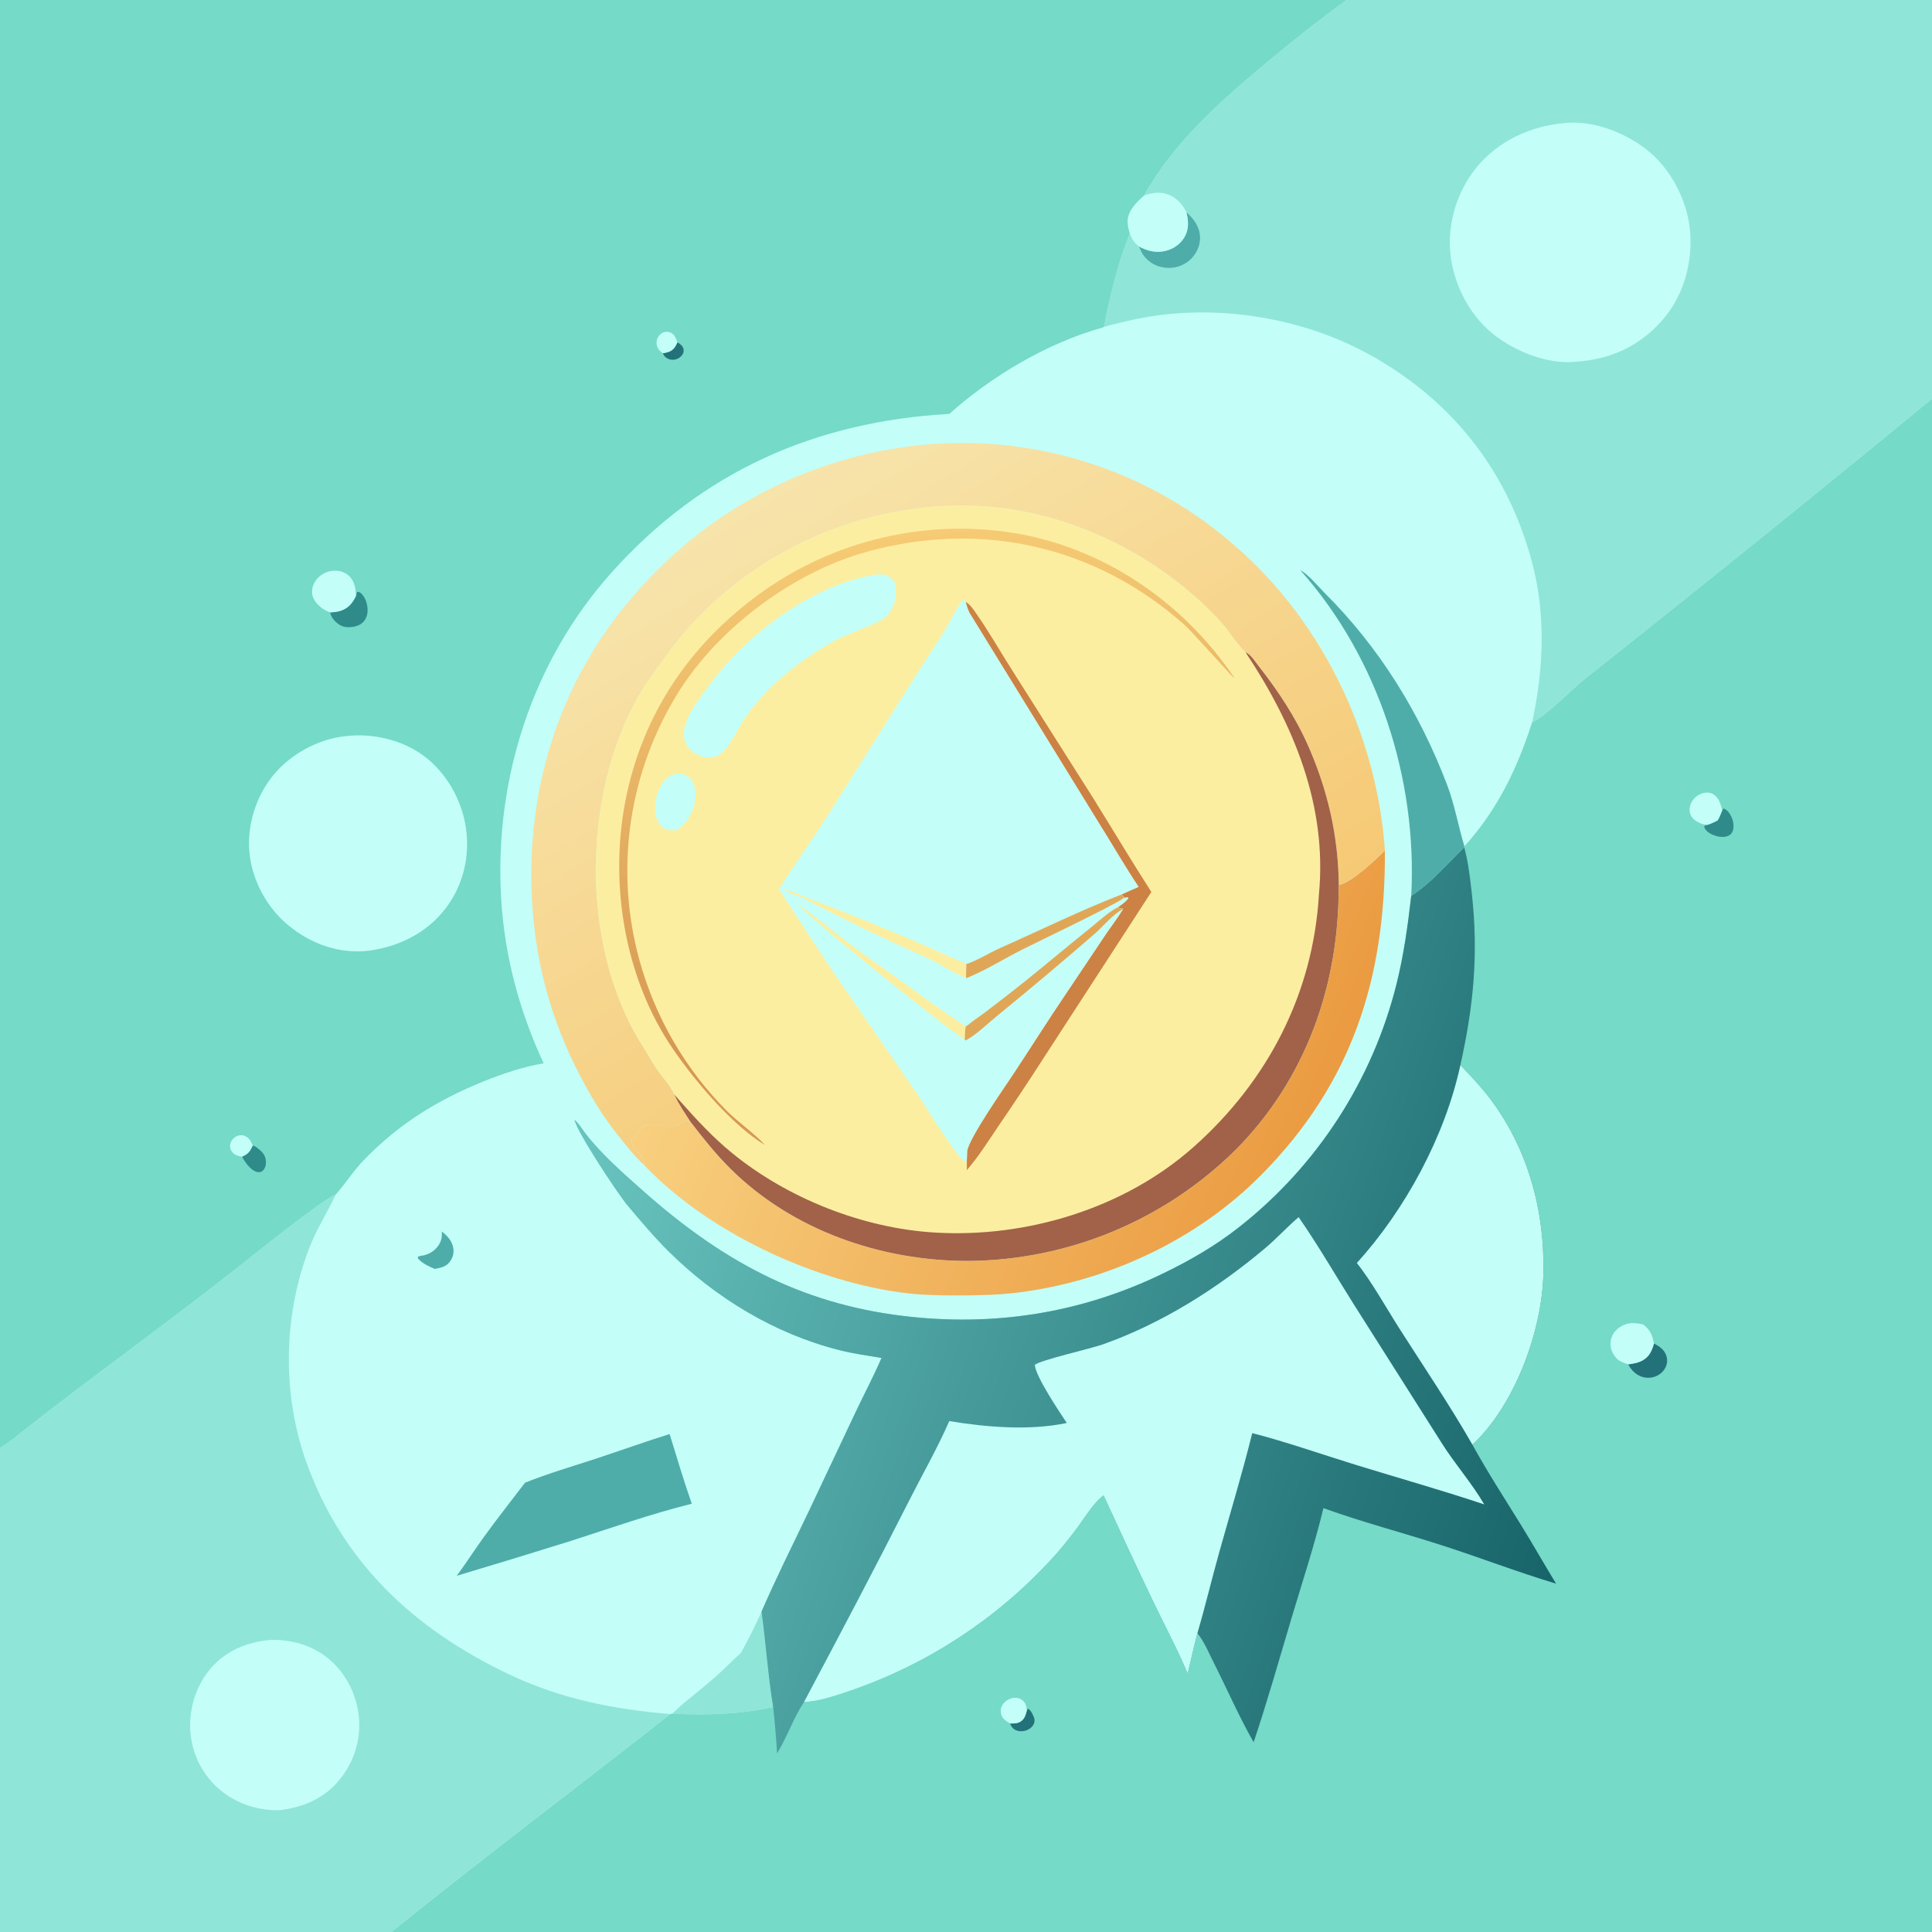 <?xml version="1.0" encoding="utf-8" ?>
<svg xmlns="http://www.w3.org/2000/svg" xmlns:xlink="http://www.w3.org/1999/xlink" width="1024" height="1024">
	<rect width="100%" height="100%" fill="#333333" stroke="none"/>
	<path fill="#C3FFF8" d="M0 0L713.625 0L1024 0L1024 211.395L1024 1024L207.472 1024L0 1024L0 767.398L0 0Z"/>
	<path fill="#4EADA9" d="M234.136 652.714C237.194 654.998 239.814 657.962 240.314 661.889C240.656 664.573 239.809 667.117 238.069 669.169C236.035 671.567 233.384 671.966 230.442 672.552C227.2 671.166 224.012 669.759 221.592 667.098L221.424 666.089L222.91 665.631C226.382 665.28 229.58 663.656 231.786 660.907C233.828 658.361 234.419 655.907 234.136 652.714Z"/>
	<path fill="#90E5D9" d="M392.736 876.007C396.629 868.981 400.425 861.522 403.64 854.162C405.926 871.003 407.051 887.96 409.786 904.76C392.36 908.725 373.959 909.17 356.138 908.323C358.2 906.761 360.083 904.617 362.112 902.936C367.848 898.182 373.764 893.581 379.332 888.634C383.922 884.558 388.192 880.133 392.736 876.007Z"/>
	<path fill="#4EADA9" d="M689.247 302.286C693.022 303.967 699.06 311.267 702.148 314.343C731.101 343.189 752.412 377.738 766.962 415.894C771.044 426.599 772.869 437.724 776.177 448.611L776.091 449.118C766.98 457.896 758.729 467.947 747.985 474.831C751.281 413.125 730.626 348.677 689.247 302.286Z"/>
	<path fill="#4EADA9" d="M278.27 785.865C290.357 781.017 303.08 777.32 315.458 773.255C328.626 768.931 341.687 764.213 354.911 760.074C358.743 772.381 362.369 784.845 366.662 796.997C344.898 802.458 323.648 809.909 302.315 816.802Q272.259 826.19 242.085 835.194C247.051 828.53 251.497 821.502 256.36 814.767C263.425 804.982 270.98 795.489 278.27 785.865Z"/>
	<defs>
		<linearGradient id="gradient_0" gradientUnits="userSpaceOnUse" x1="691.844" y1="608.048" x2="384.965" y2="480.798">
			<stop offset="0" stop-color="#EB9B41"/>
			<stop offset="1" stop-color="#F8D07F"/>
		</linearGradient>
	</defs>
	<path fill="url(#gradient_0)" d="M709.591 469.069C716.24 467.898 729.068 455.773 734.037 450.764C734.354 518.512 716.697 574.096 668.364 622.867C634.448 657.091 587.474 679.057 539.734 685.06C529.456 686.353 519.111 686.575 508.763 686.613C497.984 686.653 487.21 686.446 476.522 684.914C429.02 678.107 375.163 652.7 341.783 617.904C341.64 617.754 341.51 617.592 341.373 617.436C341.384 611.67 335.992 610.393 334.66 605.646C334.307 604.39 334.06 603.596 334.722 602.459L336.46 602.757C337.401 601.043 338.391 599.315 339.847 597.977C344.768 593.455 351.568 598.051 357.304 597.16C359.982 596.744 361.776 593.725 364.232 593.766L365.234 594.94L365.929 594.515C372.589 603.124 379.093 611.379 386.813 619.095C419.867 652.127 467.092 668.389 513.278 668.319Q515.733 668.299 518.186 668.22Q520.639 668.141 523.09 668.002Q525.541 667.864 527.988 667.667Q530.435 667.47 532.876 667.214Q535.317 666.957 537.752 666.643Q540.186 666.328 542.612 665.954Q545.038 665.581 547.455 665.149Q549.871 664.718 552.276 664.228Q554.682 663.738 557.074 663.19Q559.467 662.643 561.846 662.038Q564.225 661.433 566.589 660.77Q568.953 660.108 571.3 659.389Q573.647 658.67 575.976 657.895Q578.305 657.12 580.615 656.289Q582.924 655.458 585.213 654.571Q587.502 653.685 589.769 652.743Q592.036 651.802 594.28 650.806Q596.523 649.81 598.742 648.761Q600.961 647.711 603.155 646.609Q605.348 645.506 607.514 644.351Q609.68 643.196 611.817 641.989Q613.954 640.782 616.062 639.524Q618.17 638.266 620.247 636.957Q622.324 635.649 624.368 634.291Q626.413 632.932 628.425 631.525Q630.436 630.118 632.413 628.663Q634.39 627.208 636.331 625.706Q638.273 624.204 640.177 622.655Q642.082 621.107 643.948 619.513Q645.815 617.919 647.643 616.28Q649.471 614.642 651.258 612.96Q653.046 611.278 654.793 609.553C692.101 572.03 709.727 522.302 709.51 469.827L709.591 469.069Z"/>
	<defs>
		<linearGradient id="gradient_1" gradientUnits="userSpaceOnUse" x1="563.527" y1="556.753" x2="389.696" y2="270.062">
			<stop offset="0" stop-color="#F6C975"/>
			<stop offset="1" stop-color="#F7E4AB"/>
		</linearGradient>
	</defs>
	<path fill="url(#gradient_1)" d="M341.373 617.436C336.415 612.982 331.999 607.261 327.822 602.07C319.207 591.364 312.853 580.679 306.602 568.498C292.553 541.119 284.561 512.659 282.288 481.948C277.783 421.096 295.488 362.301 335.635 315.899Q337.496 313.711 339.41 311.569Q341.325 309.428 343.292 307.335Q345.259 305.242 347.278 303.199Q349.297 301.156 351.366 299.163Q353.435 297.171 355.553 295.231Q357.671 293.291 359.837 291.404Q362.003 289.518 364.215 287.686Q366.428 285.853 368.685 284.077Q370.942 282.301 373.243 280.581Q375.543 278.861 377.886 277.2Q380.229 275.538 382.613 273.935Q384.996 272.332 387.419 270.789Q389.842 269.246 392.302 267.764Q394.763 266.282 397.259 264.862Q399.756 263.442 402.287 262.084Q404.819 260.726 407.383 259.432Q409.947 258.138 412.543 256.908Q415.139 255.679 417.765 254.514Q420.39 253.349 423.044 252.25Q425.698 251.151 428.378 250.119Q431.059 249.087 433.764 248.121Q436.469 247.156 439.198 246.258Q441.926 245.361 444.677 244.532Q447.427 243.702 450.196 242.942Q452.966 242.181 455.754 241.49Q458.542 240.799 461.347 240.177Q464.151 239.556 466.97 239.004Q469.789 238.453 472.621 237.972Q475.452 237.491 478.295 237.081Q481.138 236.67 483.99 236.331Q486.843 235.992 489.703 235.724Q492.562 235.456 495.428 235.259Q498.13 235.08 500.836 234.967Q503.542 234.855 506.25 234.81Q508.958 234.764 511.667 234.786Q514.375 234.807 517.082 234.896Q519.789 234.984 522.493 235.14Q525.197 235.295 527.896 235.517Q530.595 235.739 533.288 236.028Q535.981 236.317 538.666 236.672Q541.351 237.028 544.026 237.449Q546.702 237.871 549.366 238.358Q552.03 238.846 554.681 239.399Q557.332 239.952 559.969 240.571Q562.606 241.19 565.227 241.873Q567.847 242.557 570.45 243.305Q573.053 244.053 575.637 244.866Q578.221 245.678 580.784 246.554Q583.346 247.43 585.887 248.369Q588.427 249.308 590.943 250.309Q593.46 251.311 595.951 252.374Q598.442 253.438 600.905 254.563Q603.369 255.687 605.804 256.872Q608.24 258.058 610.645 259.303Q613.05 260.548 615.424 261.852Q617.798 263.156 620.138 264.519Q622.479 265.881 624.785 267.301Q627.092 268.721 629.362 270.197Q631.633 271.674 633.866 273.206Q636.099 274.738 638.294 276.325Q640.489 277.912 642.644 279.552Q644.799 281.193 646.912 282.886Q649.026 284.58 651.097 286.325Q653.169 288.07 655.196 289.866C701.237 330.111 729.766 389.927 734.037 450.764C729.068 455.773 716.24 467.898 709.591 469.069C709.284 443.234 703.843 419.216 693.478 395.593C686.711 380.17 677.365 366.083 666.982 352.884C665.24 350.669 662.775 346.734 660.169 345.726C660.045 345.617 659.916 345.514 659.797 345.399C655.988 341.75 652.775 336.637 649.45 332.477C645.968 328.119 642.008 324.242 637.965 320.411C604.493 288.698 557.337 268.067 510.922 267.965Q508.503 267.957 506.085 268.009Q503.667 268.061 501.251 268.172Q498.834 268.284 496.422 268.455Q494.009 268.626 491.601 268.857Q489.194 269.088 486.792 269.378Q484.391 269.669 481.998 270.018Q479.604 270.368 477.22 270.777Q474.836 271.185 472.463 271.653Q470.09 272.12 467.729 272.646Q465.368 273.172 463.021 273.757Q460.674 274.341 458.342 274.983Q456.01 275.625 453.695 276.325Q451.379 277.024 449.082 277.781Q446.784 278.538 444.506 279.351Q442.228 280.164 439.971 281.033Q437.714 281.902 435.479 282.827Q433.244 283.752 431.033 284.732Q428.821 285.712 426.635 286.746Q424.448 287.78 422.288 288.868Q420.128 289.956 417.995 291.097Q415.862 292.238 413.758 293.431Q411.654 294.624 409.58 295.869Q407.507 297.114 405.464 298.41Q403.422 299.706 401.412 301.052Q399.403 302.398 397.427 303.794Q395.451 305.189 393.511 306.633Q391.57 308.076 389.666 309.567Q387.761 311.059 385.894 312.597Q384.027 314.134 382.199 315.718Q380.371 317.302 378.582 318.93Q376.794 320.558 375.046 322.23Q373.298 323.902 371.592 325.617C363.691 333.531 356.997 342.012 350.477 351.084C346.579 356.508 342.631 361.791 339.259 367.575C322.709 395.965 315.783 429.317 315.84 461.911C315.894 493.186 323.483 527.479 340.436 554.096C342.874 557.923 345.058 561.956 347.506 565.744C349.792 569.279 356.229 576.462 357.374 580.073C359.622 585.13 362.956 589.85 365.929 594.515L365.234 594.94L364.232 593.766C361.776 593.725 359.982 596.744 357.304 597.16C351.568 598.051 344.768 593.455 339.847 597.977C338.391 599.315 337.401 601.043 336.46 602.757L334.722 602.459C334.06 603.596 334.307 604.39 334.66 605.646C335.992 610.393 341.384 611.67 341.373 617.436Z"/>
	<path fill="#90E5D9" d="M0 767.398C4.797 764.584 9.216 760.74 13.626 757.349Q26.424 747.302 39.371 737.449C69.063 715.061 99.139 692.943 128.314 669.894C136.032 663.797 171.107 635.603 177.933 633.152L177.722 633.612C173.407 642.815 168.051 651.043 164.277 660.595C150.197 696.219 149.38 738.292 162.155 774.358C181.132 827.93 219.518 863.623 269.966 887.504C297.469 900.523 325.191 905.992 355.343 908.475C306.184 947.121 256.171 984.767 207.472 1024L0 1024L0 767.398Z"/>
	<path fill="#C3FFF8" d="M143.59 869.209C154.175 868.893 164.785 871.873 173.188 878.416C182.58 885.73 188.602 897.003 190.065 908.762C191.614 921.202 188.04 933.123 180.248 942.928C172.128 953.146 160.879 957.895 148.208 959.426C136.657 959.712 125.414 956.038 116.523 948.583Q115.695 947.881 114.902 947.14Q114.109 946.398 113.353 945.619Q112.597 944.84 111.88 944.025Q111.163 943.209 110.487 942.36Q109.81 941.511 109.176 940.63Q108.542 939.749 107.951 938.838Q107.361 937.927 106.816 936.988Q106.27 936.05 105.771 935.086Q105.272 934.121 104.821 933.134Q104.37 932.147 103.967 931.139Q103.564 930.13 103.211 929.104Q102.858 928.077 102.556 927.035Q102.253 925.992 102.002 924.936Q101.75 923.88 101.551 922.813Q101.351 921.746 101.204 920.67Q101.057 919.594 100.962 918.513C99.898 906.371 103.647 893.745 111.569 884.423C119.727 874.824 131.248 870.146 143.59 869.209Z"/>
	<path fill="#90E5D9" d="M713.625 0L1024 0L1024 211.395Q932.836 286.337 840.321 359.606C833.606 364.977 818.65 380.221 812.065 382.857C818.144 354.546 819.489 325.963 811.916 297.708C799.197 250.253 770.726 213.536 728.039 189.167C695.893 170.816 656.294 162.817 619.503 166.462C607.794 167.622 596.458 170.14 585.129 173.252C588.303 156.2 592.473 139.877 598.809 123.71C598.078 121.396 597.47 119.166 597.651 116.713C598.051 111.304 602.547 107.017 606.355 103.609C621.987 75.675 646.064 54.249 670.329 34.014Q691.368 16.231 713.625 0Z"/>
	<path fill="#4EADA9" d="M628.84 112.484C632.638 115.881 635.753 120.071 636.042 125.342C636.275 129.597 634.544 133.804 631.62 136.866Q631.32 137.18 631.004 137.477Q630.688 137.775 630.357 138.055Q630.026 138.336 629.681 138.598Q629.335 138.861 628.977 139.106Q628.618 139.35 628.247 139.575Q627.876 139.801 627.494 140.006Q627.112 140.212 626.719 140.397Q626.327 140.582 625.925 140.747Q625.524 140.911 625.114 141.055Q624.704 141.198 624.288 141.319Q623.871 141.441 623.449 141.541Q623.026 141.64 622.599 141.718Q622.172 141.795 621.742 141.85Q621.311 141.905 620.878 141.937Q620.446 141.97 620.012 141.979Q619.578 141.989 619.144 141.976C614.417 141.87 610.117 140.021 606.978 136.459C605.429 134.702 604.566 132.83 603.72 130.674C608.097 132.971 612.5 134.152 617.452 133.044C621.627 132.11 625.369 129.647 627.616 125.975C630.291 121.603 629.935 117.272 628.84 112.484Z"/>
	<path fill="#C3FFF8" d="M606.355 103.609C611.275 102.024 615.645 101.277 620.522 103.7C624.529 105.69 626.811 108.627 628.84 112.484C629.935 117.272 630.291 121.603 627.616 125.975C625.369 129.647 621.627 132.11 617.452 133.044C612.5 134.152 608.097 132.971 603.72 130.674C601.202 128.627 599.933 126.764 598.809 123.71C598.078 121.396 597.47 119.166 597.651 116.713C598.051 111.304 602.547 107.017 606.355 103.609Z"/>
	<path fill="#C3FFF8" d="M829.346 65.212C829.615 65.186 829.884 65.157 830.153 65.135C845.481 63.836 863.105 70.958 874.589 80.826C886.641 91.182 894.86 107.905 895.874 123.757C896.94 140.418 892.017 157.285 880.878 169.892C868.658 183.724 853.409 190.522 835.124 191.708C820.312 193.298 802.592 186.111 791.253 176.937C778.539 166.651 770.371 150.427 768.715 134.233C767.07 118.149 772.488 100.938 782.789 88.524C794.458 74.46 811.327 66.816 829.346 65.212Z"/>
	<path fill="#FCEEA1" d="M357.374 580.073C356.229 576.462 349.792 569.279 347.506 565.744C345.058 561.956 342.874 557.923 340.436 554.096C323.483 527.479 315.894 493.186 315.84 461.911C315.783 429.317 322.709 395.965 339.259 367.575C342.631 361.791 346.579 356.508 350.477 351.084C356.997 342.012 363.691 333.531 371.592 325.617Q373.298 323.902 375.046 322.23Q376.794 320.558 378.582 318.93Q380.371 317.302 382.199 315.718Q384.027 314.134 385.894 312.597Q387.761 311.059 389.666 309.567Q391.57 308.076 393.511 306.633Q395.451 305.189 397.427 303.794Q399.403 302.398 401.412 301.052Q403.422 299.706 405.464 298.41Q407.507 297.114 409.58 295.869Q411.654 294.624 413.758 293.431Q415.862 292.238 417.995 291.097Q420.127 289.956 422.288 288.868Q424.448 287.78 426.635 286.746Q428.821 285.712 431.033 284.732Q433.244 283.752 435.479 282.827Q437.714 281.902 439.971 281.033Q442.228 280.164 444.506 279.351Q446.784 278.538 449.082 277.781Q451.379 277.024 453.695 276.325Q456.01 275.625 458.342 274.983Q460.674 274.341 463.021 273.757Q465.368 273.172 467.729 272.646Q470.09 272.12 472.463 271.653Q474.836 271.185 477.22 270.777Q479.604 270.368 481.998 270.018Q484.391 269.669 486.792 269.378Q489.193 269.088 491.601 268.857Q494.009 268.626 496.422 268.455Q498.834 268.284 501.251 268.172Q503.667 268.061 506.085 268.009Q508.503 267.957 510.922 267.965C557.337 268.067 604.493 288.698 637.965 320.411C642.008 324.242 645.968 328.119 649.45 332.477C652.775 336.637 655.988 341.75 659.797 345.399C659.916 345.514 660.045 345.617 660.169 345.726C662.775 346.734 665.24 350.669 666.982 352.884C677.365 366.083 686.711 380.17 693.478 395.593C703.843 419.216 709.284 443.234 709.591 469.069L709.51 469.827C709.727 522.302 692.101 572.03 654.793 609.553Q653.046 611.278 651.258 612.96Q649.471 614.642 647.643 616.28Q645.815 617.919 643.948 619.513Q642.082 621.107 640.177 622.655Q638.273 624.204 636.331 625.706Q634.39 627.208 632.413 628.663Q630.436 630.118 628.425 631.525Q626.413 632.932 624.368 634.291Q622.324 635.649 620.247 636.957Q618.17 638.266 616.062 639.524Q613.954 640.782 611.817 641.989Q609.68 643.196 607.514 644.351Q605.348 645.506 603.155 646.609Q600.961 647.711 598.742 648.761Q596.523 649.81 594.28 650.806Q592.036 651.802 589.769 652.743Q587.502 653.685 585.213 654.571Q582.924 655.458 580.615 656.289Q578.305 657.12 575.976 657.895Q573.647 658.67 571.3 659.389Q568.953 660.108 566.589 660.771Q564.225 661.433 561.846 662.038Q559.467 662.643 557.074 663.19Q554.682 663.738 552.276 664.228Q549.871 664.718 547.455 665.149Q545.038 665.581 542.612 665.954Q540.186 666.328 537.752 666.643Q535.317 666.957 532.876 667.214Q530.435 667.47 527.988 667.667Q525.541 667.864 523.09 668.002Q520.639 668.141 518.186 668.22Q515.733 668.299 513.278 668.319C467.092 668.389 419.867 652.127 386.813 619.095C379.093 611.379 372.589 603.124 365.929 594.515C362.956 589.85 359.622 585.13 357.374 580.073Z"/>
	<path fill="#C3FFF8" d="M358.31 410.104C359.636 410.044 360.863 410.008 362.147 410.404Q362.554 410.532 362.947 410.699Q363.34 410.866 363.715 411.07Q364.09 411.275 364.444 411.515Q364.797 411.754 365.125 412.027Q365.454 412.3 365.754 412.604Q366.054 412.907 366.324 413.238Q366.593 413.569 366.829 413.925Q367.066 414.281 367.266 414.658C369.302 418.554 368.827 423.827 367.538 427.871C365.987 432.739 362.936 437.686 358.29 440.079C358.126 440.081 357.962 440.085 357.798 440.085L356.978 440.077C355.431 440.073 354.039 440.141 352.644 439.363C350.253 438.03 348.614 435.62 347.86 433.029C346.279 427.592 347.738 420.803 350.537 415.997C352.568 412.51 354.473 411.155 358.31 410.104Z"/>
	<path fill="#CC8244" d="M511.751 319.083C513.954 319.926 516.049 323.223 517.404 325.151C524.494 335.242 530.62 346.197 537.303 356.576L579.46 423.081C589.749 439.626 599.719 456.353 610.251 472.753L552.856 561.203Q541.238 579.27 529.089 596.983C523.8 604.797 518.637 613.068 512.438 620.188L512.461 614.184L512.609 609.956C514.077 602.344 532.563 576.12 537.729 568.278C546.883 554.384 555.733 540.296 565.083 526.533L585.652 495.825C588.823 491.134 592.287 486.64 595.264 481.821L595.044 481.594C593.944 481.595 593.48 481.397 592.544 480.827C594.381 479.422 596.808 477.961 598.051 476L597.64 475.612L595.546 475.985L595.38 475.71L595.866 475.627C595.44 474.761 594.957 474.68 594.144 474.203Q598.754 472.04 603.448 470.065C596.046 458.955 589.418 447.344 582.306 436.044L513.895 324.938C512.954 323.03 512.346 321.123 511.751 319.083Z"/>
	<defs>
		<linearGradient id="gradient_2" gradientUnits="userSpaceOnUse" x1="495.515" y1="544.034" x2="470.847" y2="283.36">
			<stop offset="0" stop-color="#D69853"/>
			<stop offset="1" stop-color="#F6CB74"/>
		</linearGradient>
	</defs>
	<path fill="url(#gradient_2)" d="M405.352 606.876C387.756 596.013 368.406 573.065 356.735 556.051C331.223 518.857 322.985 469.208 331.332 425.251C340.476 377.105 367.575 338.458 407.905 311.013Q409.715 309.795 411.554 308.622Q413.393 307.448 415.26 306.32Q417.127 305.191 419.02 304.107Q420.914 303.024 422.833 301.986Q424.752 300.949 426.695 299.958Q428.639 298.967 430.606 298.023Q432.573 297.08 434.562 296.184Q436.551 295.288 438.561 294.44Q440.571 293.592 442.601 292.793Q444.631 291.994 446.68 291.244Q448.728 290.494 450.794 289.794Q452.861 289.094 454.943 288.444Q457.025 287.794 459.123 287.194Q461.221 286.594 463.332 286.045Q465.443 285.496 467.567 284.998Q469.691 284.5 471.827 284.054Q473.962 283.607 476.108 283.212Q478.253 282.818 480.408 282.475Q482.562 282.132 484.724 281.841Q486.886 281.55 489.055 281.311Q491.223 281.072 493.397 280.886Q495.57 280.7 497.748 280.566Q499.925 280.432 502.105 280.351Q504.285 280.269 506.467 280.241Q508.648 280.212 510.829 280.236Q513.011 280.26 515.191 280.336Q517.371 280.413 519.549 280.542Q521.727 280.671 523.901 280.853Q526.075 281.034 528.244 281.269Q530.413 281.503 532.576 281.789Q534.738 282.075 536.893 282.413Q539.049 282.752 541.195 283.142C587.668 292.027 627.807 320.28 654.202 359.186C654.059 359.141 653.91 359.115 653.775 359.053C653.09 358.735 631.757 334.69 627.912 331.269C580.838 289.389 520.394 275.74 459.852 292.33C419.137 303.487 377.78 334.898 356.821 371.462Q355.702 373.379 354.632 375.324Q353.561 377.269 352.539 379.239Q351.517 381.21 350.544 383.205Q349.572 385.201 348.649 387.22Q347.726 389.239 346.854 391.28Q345.981 393.321 345.16 395.384Q344.339 397.446 343.569 399.528Q342.799 401.61 342.082 403.711Q341.364 405.811 340.698 407.929Q340.033 410.047 339.421 412.181Q338.808 414.315 338.249 416.463Q337.69 418.611 337.184 420.773Q336.679 422.934 336.227 425.108Q335.775 427.281 335.378 429.465Q334.98 431.649 334.637 433.842Q334.294 436.035 334.005 438.236Q333.717 440.437 333.483 442.645Q333.249 444.852 333.071 447.065Q332.892 449.278 332.768 451.494Q332.645 453.711 332.576 455.929Q332.507 458.148 332.494 460.368Q332.481 462.588 332.523 464.807Q332.565 467.027 332.662 469.245Q332.759 471.462 332.911 473.677Q333.063 475.892 333.27 478.102Q333.477 480.312 333.739 482.516Q334.001 484.721 334.318 486.918Q334.635 489.115 335.006 491.304Q335.377 493.492 335.803 495.671Q336.228 497.85 336.708 500.017Q337.188 502.184 337.721 504.339Q338.254 506.494 338.841 508.635Q339.615 511.47 340.48 514.279Q341.346 517.088 342.302 519.867Q343.258 522.647 344.303 525.394Q345.348 528.141 346.482 530.852Q347.616 533.564 348.837 536.237Q350.058 538.911 351.365 541.543Q352.672 544.176 354.064 546.764Q355.456 549.353 356.931 551.895Q358.405 554.438 359.962 556.931Q361.518 559.424 363.155 561.865Q364.791 564.307 366.505 566.694Q368.22 569.081 370.011 571.412Q371.802 573.742 373.668 576.013Q375.533 578.284 377.471 580.494Q379.409 582.703 381.418 584.849Q383.427 586.995 385.504 589.074C390.47 594.064 401.724 602.335 405.352 606.876Z"/>
	<path fill="#C3FFF8" d="M463.828 304.652C465.175 304.449 466.694 304.406 468.052 304.494C470.888 304.678 472.6 306.751 474.245 308.808C474.477 310.135 474.68 311.472 474.783 312.816C474.804 313.092 474.823 313.368 474.834 313.644C474.924 315.915 474.45 318.182 473.687 320.313C472.794 322.806 471.407 325.273 469.421 327.064C465.621 330.489 449.127 335.861 442.8 339.327C424.741 349.219 407.211 362.937 395.263 379.872C391.276 385.523 388.497 392.752 383.838 397.802C380.931 400.953 378.553 401.417 374.374 401.616C371.75 400.947 369.543 400.267 367.332 398.614C364.734 396.672 363.049 393.944 362.606 390.717C361.319 381.343 371.28 369.634 376.566 362.399C395.835 336.027 430.963 309.759 463.828 304.652Z"/>
	<path fill="#A16249" d="M660.169 345.726C662.775 346.734 665.24 350.669 666.982 352.884C677.365 366.083 686.711 380.17 693.478 395.593C703.843 419.216 709.284 443.234 709.591 469.069L709.51 469.827C709.727 522.302 692.101 572.03 654.793 609.553Q653.046 611.278 651.258 612.96Q649.471 614.642 647.643 616.28Q645.815 617.919 643.948 619.513Q642.082 621.107 640.177 622.655Q638.273 624.204 636.331 625.706Q634.39 627.208 632.413 628.663Q630.436 630.118 628.425 631.525Q626.413 632.932 624.368 634.291Q622.324 635.649 620.247 636.957Q618.17 638.266 616.062 639.524Q613.954 640.782 611.817 641.989Q609.68 643.196 607.514 644.351Q605.348 645.506 603.155 646.609Q600.961 647.711 598.742 648.761Q596.523 649.81 594.28 650.806Q592.036 651.802 589.769 652.743Q587.502 653.685 585.213 654.571Q582.924 655.458 580.615 656.289Q578.305 657.12 575.976 657.895Q573.647 658.67 571.3 659.389Q568.953 660.108 566.589 660.771Q564.225 661.433 561.846 662.038Q559.467 662.643 557.074 663.19Q554.682 663.738 552.276 664.228Q549.871 664.718 547.455 665.149Q545.038 665.581 542.612 665.954Q540.186 666.328 537.752 666.643Q535.317 666.957 532.876 667.214Q530.435 667.47 527.988 667.667Q525.541 667.864 523.09 668.002Q520.639 668.141 518.186 668.22Q515.733 668.299 513.278 668.319C467.092 668.389 419.867 652.127 386.813 619.095C379.093 611.379 372.589 603.124 365.929 594.515C362.956 589.85 359.622 585.13 357.374 580.073Q358.925 581.872 360.498 583.652C368.984 593.252 377.96 602.936 387.907 611.054C417.542 635.242 457.343 650.993 495.472 653.28C544.113 656.197 595.951 640.539 632.692 607.868C671.921 572.983 695.956 526.735 699.055 474.113C703.555 427.031 685.689 384.092 660.169 345.726Z"/>
	<path fill="#C3FFF8" d="M412.953 471.227C421.006 458.241 429.998 445.834 438.204 432.954C458.868 400.519 478.958 367.784 499.933 335.535C503.201 330.511 505.492 324.891 508.897 319.954C509.641 318.875 509.973 318.269 511.217 317.819L511.751 319.083C512.346 321.123 512.954 323.03 513.895 324.938L582.306 436.044C589.418 447.344 596.046 458.955 603.448 470.065Q598.754 472.04 594.144 474.203C594.957 474.68 595.44 474.761 595.866 475.627L595.38 475.71L595.546 475.985L597.64 475.612L598.051 476C596.808 477.961 594.381 479.422 592.544 480.827C593.48 481.397 593.944 481.595 595.044 481.594L595.264 481.821C592.287 486.64 588.823 491.134 585.652 495.825L565.083 526.533C555.733 540.296 546.883 554.384 537.729 568.278C532.563 576.12 514.077 602.344 512.609 609.956L512.461 614.184C512.126 615.05 512.166 615.182 511.417 615.811C505.601 611.271 490.781 586.569 485.574 578.944L442.647 516.668C432.535 501.694 422.77 486.4 412.953 471.227Z"/>
	<path fill="#FCEEA1" d="M511.349 550.933C504.116 547.31 425.532 483.949 422.826 478.997C433.113 486.708 443.125 494.825 453.395 502.569C459.992 507.543 466.844 512.142 473.533 516.986C486.197 526.156 498.833 535.425 511.879 544.05C511.391 546.334 511.403 548.609 511.349 550.933Z"/>
	<path fill="#FCEEA1" d="M512.025 518.137C506.29 516.472 499.561 511.627 493.989 508.948C485.297 504.771 476.349 501.037 467.621 496.902C453.217 490.079 439.062 482.851 424.843 475.658C422.271 474.356 417.782 473.643 416.096 471.353C420.497 472.134 425.048 474.938 429.291 476.498Q458.58 487.466 487.285 499.883C495.521 503.426 503.566 507.311 511.869 510.723L512.21 510.951C512.115 513.346 511.994 515.739 512.025 518.137Z"/>
	<path fill="#E0A657" d="M512.21 510.951C518.288 508.99 524.224 505.084 530.099 502.475C551.39 493.018 572.438 482.664 594.144 474.203C594.957 474.68 595.44 474.761 595.866 475.627L595.38 475.71L595.546 475.985C592.528 478.829 548.746 499.767 541.864 503.261C532.088 508.224 522.289 514.346 512.182 518.461L512.025 518.137C511.994 515.739 512.115 513.346 512.21 510.951Z"/>
	<path fill="#E0A657" d="M513.33 543.077C516.057 540.747 519.259 538.732 522.132 536.549Q533 528.295 543.681 519.802C555.189 510.522 566.465 500.967 578.022 491.742C582.547 488.13 587.421 483.447 592.544 480.827C593.48 481.397 593.944 481.595 595.044 481.594L595.264 481.821C589.755 484.574 585.016 490.751 580.317 494.831Q554.792 516.982 528.602 538.342C523.718 542.297 517.163 548.729 511.689 551.512L511.349 550.933C511.403 548.609 511.391 546.334 511.879 544.05L513.33 543.077Z"/>
	<path fill="#75DAC8" d="M0 0L713.625 0Q691.368 16.231 670.329 34.014C646.064 54.249 621.987 75.675 606.355 103.609C602.547 107.017 598.051 111.304 597.651 116.713C597.47 119.166 598.078 121.396 598.809 123.71C592.473 139.877 588.303 156.2 585.129 173.252L584.318 173.63C555.233 181.712 525.554 199.313 503.149 219.382C432.096 223.36 372.11 249.928 324.283 303.289C282.151 350.295 262.09 412.828 265.577 475.477C267.288 506.212 275.171 535.661 288.145 563.594C277.248 565.412 266.351 569.095 256.121 573.237C231.65 583.144 211.396 595.723 192.98 614.707C187.422 620.436 183.193 627.198 177.933 633.152C171.107 635.603 136.032 663.797 128.314 669.894C99.139 692.943 69.063 715.061 39.371 737.449Q26.424 747.302 13.626 757.349C9.216 760.74 4.797 764.584 0 767.398L0 0Z"/>
	<path fill="#23727A" d="M359.061 181.424C360.556 182.368 361.942 183.274 362.291 185.166C362.535 186.486 362.098 187.573 361.239 188.549C360.04 189.915 358.376 190.649 356.566 190.709C355.227 190.754 353.574 190.115 352.607 189.192C352.05 188.66 351.639 187.932 351.316 187.244C352.419 187.029 353.568 186.828 354.616 186.411C357.087 185.427 357.991 183.742 359.061 181.424Z"/>
	<path fill="#C3FFF8" d="M351.316 187.244C350.557 186.632 349.761 186.021 349.161 185.241C348.071 183.823 347.751 181.969 348.162 180.245C348.54 178.66 349.607 177.206 351.06 176.447Q351.307 176.316 351.568 176.213Q351.828 176.11 352.098 176.037Q352.369 175.963 352.645 175.92Q352.922 175.878 353.202 175.866Q353.481 175.854 353.761 175.873Q354.04 175.892 354.315 175.942Q354.591 175.992 354.859 176.072Q355.127 176.152 355.385 176.262C357.645 177.215 358.217 179.323 359.061 181.424C357.991 183.742 357.087 185.427 354.616 186.411C353.568 186.828 352.419 187.029 351.316 187.244Z"/>
	<path fill="#C3FFF8" d="M128.283 613.129C126.073 612.636 124.288 612.295 122.871 610.365C122.036 609.226 121.738 607.962 121.998 606.572C122.34 604.749 123.514 603.289 125.106 602.381Q125.364 602.235 125.636 602.119Q125.908 602.002 126.191 601.916Q126.474 601.83 126.765 601.775Q127.056 601.72 127.351 601.698Q127.646 601.675 127.942 601.685Q128.238 601.695 128.531 601.738Q128.824 601.78 129.111 601.854Q129.397 601.928 129.674 602.033C132.035 602.923 133.007 604.971 134.008 607.121C132.604 610.374 131.552 611.711 128.283 613.129Z"/>
	<path fill="#2F8B8A" d="M134.008 607.121C135.792 607.591 139.024 610.428 139.923 612.02C140.966 613.867 141.279 616.238 140.631 618.267C140.278 619.369 139.639 620.456 138.559 620.981C137.461 621.515 136.232 621.284 135.177 620.781C132.278 619.4 129.797 615.89 128.283 613.129C131.552 611.711 132.604 610.374 134.008 607.121Z"/>
	<path fill="#2F8B8A" d="M188.668 315.847L189.217 313.706C190.322 313.674 190.809 313.931 191.601 314.677C193.898 316.844 195.002 320.968 194.814 324.04C194.673 326.356 193.81 328.622 192.017 330.157C189.797 332.059 186.25 332.654 183.416 332.36C180.515 332.059 177.905 329.994 176.282 327.655C175.632 326.719 175.263 325.64 174.905 324.568C176.861 324.509 178.869 324.294 180.731 323.662C184.728 322.305 186.913 319.544 188.668 315.847Z"/>
	<path fill="#C3FFF8" d="M174.905 324.568C173.276 323.977 171.805 323.216 170.423 322.156C167.983 320.287 165.812 317.779 165.433 314.627C165.096 311.821 166.14 309.035 167.947 306.905Q168.365 306.418 168.83 305.975Q169.295 305.532 169.802 305.138Q170.309 304.745 170.854 304.404Q171.398 304.064 171.974 303.78Q172.55 303.496 173.151 303.272Q173.753 303.047 174.374 302.885Q174.995 302.722 175.63 302.623Q176.264 302.524 176.905 302.489C179.849 302.334 182.789 303.173 184.968 305.212C187.936 307.99 188.593 311.992 188.668 315.847C186.913 319.544 184.728 322.305 180.731 323.662C178.869 324.294 176.861 324.509 174.905 324.568Z"/>
	<path fill="#C3FFF8" d="M183.078 390.197C197.138 388.437 212.92 392.029 224.37 400.449C236.486 409.357 244.786 423.934 246.94 438.753C249.147 453.94 245.572 469.11 236.254 481.375C226.527 494.179 211.859 501.607 196.122 503.792C195.944 503.825 195.768 503.871 195.587 503.892C179.899 505.722 165.111 500.459 152.977 490.575C141.628 481.328 133.719 466.84 132.238 452.252C130.755 437.639 135.579 422.211 144.855 410.872C154.051 399.63 168.652 391.707 183.078 390.197Z"/>
	<path fill="#75DAC8" d="M812.065 382.857C818.65 380.221 833.606 364.977 840.321 359.606Q932.837 286.337 1024 211.395L1024 1024L207.472 1024C256.171 984.767 306.184 947.121 355.343 908.475L356.138 908.323C373.959 909.17 392.36 908.725 409.786 904.76C407.051 887.96 405.926 871.003 403.64 854.162C411.453 836.289 420.124 818.838 428.566 801.259L453.35 748.768C457.926 739.086 462.995 729.567 467.231 719.739C459.692 718.486 452.231 717.454 444.801 715.577C410.584 706.931 379.099 687.827 354.127 662.99C346.224 655.129 339.114 646.556 331.913 638.06C326.563 631.179 306.557 601.223 304.453 593.512C306.66 595.233 308.628 598.627 310.374 600.869C319.152 612.135 330.161 621.715 340.819 631.176C381.752 667.514 423.276 690.694 478.288 697.426C526.549 703.331 572.971 696.12 616.807 674.795C631.062 667.86 644.328 660.204 656.789 650.36Q658.71 648.85 660.6 647.3Q662.49 645.75 664.347 644.162Q666.205 642.574 668.029 640.947Q669.853 639.321 671.643 637.657Q673.434 635.994 675.189 634.293Q676.945 632.593 678.665 630.857Q680.385 629.121 682.069 627.349Q683.752 625.578 685.399 623.772Q687.046 621.967 688.656 620.128Q690.265 618.288 691.836 616.416Q693.407 614.544 694.939 612.64Q696.471 610.736 697.963 608.8Q699.455 606.865 700.907 604.899Q702.36 602.934 703.771 600.938Q705.182 598.943 706.552 596.919Q707.922 594.895 709.249 592.843Q710.577 590.791 711.862 588.713Q713.147 586.634 714.389 584.529Q715.63 582.424 716.829 580.294Q718.027 578.164 719.181 576.009Q720.334 573.855 721.444 571.677Q722.553 569.5 723.617 567.299Q724.681 565.099 725.699 562.878Q726.717 560.656 727.69 558.414Q728.662 556.172 729.588 553.91Q730.513 551.648 731.392 549.367Q732.271 547.087 733.103 544.789Q733.934 542.491 734.718 540.176Q735.502 537.861 736.239 535.531Q736.975 533.201 737.662 530.855Q738.35 528.51 738.989 526.151Q739.629 523.793 740.219 521.421C744.062 506.089 746.16 490.502 747.985 474.831C758.729 467.947 766.98 457.896 776.091 449.118L776.177 448.611C793.828 428.833 803.956 407.83 812.065 382.857Z"/>
	<path fill="#23727A" d="M544.277 906.494L544.822 905.618C546.376 906.408 547.498 908.782 548.056 910.386C548.443 911.496 548.432 912.611 547.955 913.697C547.184 915.452 545.416 916.671 543.636 917.229C541.792 917.807 539.688 917.759 537.972 916.809C536.657 916.081 535.795 914.883 535.396 913.446C537.368 913.501 539.213 913.538 540.941 912.446C543.114 911.072 543.663 908.838 544.277 906.494Z"/>
	<path fill="#2F8B8A" d="M912.815 429.508L913.355 428.58C914.815 428.832 915.696 429.769 916.547 430.963C918.233 433.33 919.17 436.569 918.65 439.473C918.425 440.727 917.82 441.873 916.736 442.595C914.611 444.012 911.617 443.705 909.308 443.01C907.356 442.423 904.695 441.085 903.655 439.213C903.346 438.659 903.37 438.567 903.282 438.026C904.115 437.188 903.603 437.489 904.863 437.204C906.811 436.66 908.559 435.752 910.364 434.863C911.406 433.183 912.075 431.335 912.815 429.508Z"/>
	<path fill="#C3FFF8" d="M535.396 913.446C533.415 912.31 531.601 911.273 530.769 909.007Q530.653 908.69 530.573 908.362Q530.492 908.034 530.448 907.7Q530.404 907.365 530.396 907.028Q530.388 906.69 530.417 906.354Q530.446 906.017 530.511 905.686Q530.577 905.355 530.678 905.033Q530.779 904.711 530.914 904.402Q531.05 904.093 531.218 903.8C532.306 901.89 534.406 900.503 536.53 900.04C538.294 899.655 540.195 899.913 541.674 900.986C543.647 902.417 543.985 904.198 544.277 906.494C543.663 908.838 543.114 911.072 540.941 912.446C539.213 913.538 537.368 913.501 535.396 913.446Z"/>
	<path fill="#23727A" d="M876.623 712.102C879.604 713.589 882.111 715.323 883.21 718.627C883.917 720.753 883.653 723.146 882.582 725.104C881.298 727.453 879.091 729.108 876.53 729.839Q875.991 729.993 875.439 730.091Q874.887 730.188 874.327 730.227Q873.768 730.266 873.208 730.246Q872.648 730.227 872.092 730.149Q871.537 730.071 870.993 729.935Q870.449 729.799 869.922 729.608Q869.395 729.416 868.891 729.17Q868.388 728.925 867.912 728.628C865.694 727.252 864.234 725.356 862.925 723.144C865.693 722.766 868.422 722.349 870.862 720.896C874.312 718.842 875.59 715.817 876.623 712.102Z"/>
	<path fill="#C3FFF8" d="M904.863 437.204C903.747 437.101 902.803 436.992 901.755 436.568C899.358 435.6 896.812 434.165 895.907 431.587C895.194 429.558 895.519 427.154 896.501 425.27Q896.732 424.829 897.006 424.414Q897.281 423.998 897.597 423.613Q897.913 423.228 898.266 422.878Q898.62 422.527 899.007 422.214Q899.394 421.901 899.812 421.63Q900.229 421.359 900.672 421.131Q901.115 420.904 901.579 420.723Q902.043 420.542 902.523 420.41C904.383 419.89 906.426 419.971 908.101 421.002C911.061 422.823 912.115 426.331 912.815 429.508C912.075 431.335 911.406 433.183 910.364 434.863C908.559 435.752 906.811 436.66 904.863 437.204Z"/>
	<path fill="#C3FFF8" d="M862.925 723.144C862.854 723.106 862.789 723.057 862.713 723.031C859.738 722.03 857.733 721.44 855.795 718.746C854.05 716.32 853.227 713.448 853.74 710.473C854.265 707.423 856.179 704.901 858.766 703.263C862.88 700.658 866.561 701.006 871.036 702.028C874.708 705.01 875.774 707.583 876.623 712.102C875.59 715.817 874.312 718.842 870.862 720.896C868.422 722.349 865.693 722.766 862.925 723.144Z"/>
	<defs>
		<linearGradient id="gradient_3" gradientUnits="userSpaceOnUse" x1="844.259" y1="773.982" x2="316.095" y2="593.047">
			<stop offset="0" stop-color="#176469"/>
			<stop offset="1" stop-color="#68C3BE"/>
		</linearGradient>
	</defs>
	<path fill="url(#gradient_3)" d="M747.985 474.831C758.729 467.947 766.98 457.896 776.091 449.118C778.224 457.08 779.176 465.281 780.087 473.457C783.678 505.717 781.037 533.118 774.036 564.52C779.46 570.203 785.01 576.022 789.747 582.294C809.915 608.998 818.784 641.822 818.03 674.994C817.351 704.877 803.524 743.009 781.96 764.233C781.444 764.741 780.917 765.169 780.35 765.618C788.43 780.285 797.546 794.325 806.34 808.562C812.623 818.735 818.505 829.153 824.742 839.356C804.197 833.205 784.183 825.452 763.781 818.898C743.059 812.241 721.942 806.734 701.446 799.343C696.778 818.661 690.478 837.791 684.777 856.84C678.131 879.042 671.834 901.468 664.452 923.434C656.771 909.942 650.481 895.493 643.486 881.622C640.869 876.432 638.306 870.157 634.642 865.64C632.753 872.729 631.203 879.931 629.491 887.067C624.152 874.272 617.658 862.232 611.669 849.766C602.561 830.803 593.734 811.652 584.907 792.554C584.758 792.671 584.608 792.786 584.461 792.905C579.048 797.289 575.154 804.106 571.009 809.666C566.574 815.617 561.908 821.513 556.822 826.924Q554.123 829.844 551.336 832.68Q548.549 835.516 545.676 838.266Q542.803 841.015 539.847 843.674Q536.891 846.334 533.855 848.902Q530.819 851.469 527.706 853.942Q524.592 856.416 521.404 858.792Q518.216 861.168 514.956 863.446Q511.697 865.723 508.369 867.9Q505.041 870.076 501.648 872.149Q498.255 874.222 494.799 876.19Q491.344 878.158 487.83 880.019Q484.316 881.88 480.747 883.632Q477.177 885.384 473.556 887.026Q469.934 888.667 466.264 890.197Q462.593 891.727 458.878 893.143Q455.162 894.559 451.405 895.861C443.875 898.426 434.041 901.885 426.168 902.071C420.486 910.629 417.2 920.665 411.853 929.384Q411.146 917.045 409.786 904.76C407.051 887.96 405.926 871.003 403.64 854.162C411.453 836.289 420.124 818.838 428.566 801.259L453.35 748.768C457.926 739.086 462.995 729.567 467.231 719.739C459.692 718.486 452.231 717.454 444.801 715.577C410.584 706.931 379.099 687.827 354.127 662.99C346.224 655.129 339.114 646.556 331.913 638.06C326.563 631.179 306.557 601.223 304.453 593.512C306.66 595.233 308.628 598.627 310.374 600.869C319.152 612.135 330.161 621.715 340.819 631.176C381.752 667.514 423.276 690.694 478.288 697.426C526.549 703.331 572.971 696.12 616.807 674.795C631.062 667.86 644.328 660.204 656.789 650.36Q658.71 648.85 660.6 647.3Q662.49 645.75 664.347 644.162Q666.205 642.574 668.029 640.947Q669.853 639.321 671.643 637.657Q673.434 635.994 675.189 634.293Q676.945 632.593 678.665 630.857Q680.385 629.121 682.069 627.349Q683.752 625.578 685.399 623.772Q687.046 621.967 688.656 620.128Q690.265 618.288 691.836 616.416Q693.407 614.544 694.939 612.64Q696.471 610.736 697.963 608.8Q699.455 606.865 700.907 604.899Q702.36 602.934 703.771 600.938Q705.182 598.943 706.552 596.919Q707.922 594.895 709.249 592.843Q710.577 590.791 711.862 588.713Q713.147 586.634 714.389 584.529Q715.63 582.424 716.829 580.294Q718.027 578.164 719.181 576.009Q720.334 573.855 721.444 571.677Q722.553 569.5 723.617 567.299Q724.681 565.099 725.699 562.878Q726.717 560.656 727.69 558.414Q728.662 556.172 729.588 553.91Q730.513 551.648 731.392 549.367Q732.271 547.087 733.103 544.789Q733.934 542.491 734.718 540.176Q735.502 537.861 736.239 535.531Q736.975 533.201 737.662 530.855Q738.35 528.51 738.989 526.151Q739.629 523.793 740.219 521.421C744.062 506.089 746.16 490.502 747.985 474.831Z"/>
	<path fill="#C3FFF8" d="M774.036 564.52C779.46 570.203 785.01 576.022 789.747 582.294C809.915 608.998 818.784 641.822 818.03 674.994C817.351 704.877 803.524 743.009 781.96 764.233C781.444 764.741 780.917 765.169 780.35 765.618C768.419 744.761 754.831 724.717 741.903 704.46C735.186 693.935 726.77 678.874 719.149 669.432C744.938 640.954 765.864 602.246 774.036 564.52Z"/>
	<path fill="#C3FFF8" d="M688.3 645.109C698.671 660.042 707.752 675.795 717.434 691.165L763.924 764.521C770.956 775.788 779.99 785.878 786.682 797.367C764.153 789.827 741.231 783.39 718.53 776.385C700.324 770.766 682.153 764.332 663.713 759.584C658.455 780.789 652.107 801.705 646.222 822.74C642.234 836.993 638.807 851.445 634.642 865.64C632.753 872.729 631.203 879.931 629.491 887.067C624.152 874.272 617.658 862.232 611.669 849.766C602.561 830.803 593.734 811.652 584.907 792.554C584.758 792.671 584.608 792.786 584.461 792.905C579.048 797.289 575.154 804.106 571.009 809.666C566.574 815.617 561.908 821.513 556.822 826.924Q554.123 829.844 551.336 832.68Q548.549 835.516 545.676 838.266Q542.803 841.015 539.847 843.674Q536.891 846.334 533.855 848.902Q530.819 851.469 527.706 853.942Q524.592 856.416 521.404 858.792Q518.216 861.168 514.956 863.446Q511.697 865.723 508.369 867.9Q505.041 870.076 501.648 872.149Q498.255 874.222 494.799 876.19Q491.344 878.158 487.83 880.019Q484.316 881.88 480.747 883.632Q477.177 885.384 473.556 887.026Q469.934 888.667 466.264 890.197Q462.593 891.727 458.878 893.143Q455.162 894.559 451.405 895.861C443.875 898.426 434.041 901.885 426.168 902.071C444.876 866.842 463.599 831.43 481.613 795.85C488.786 781.684 496.757 767.758 503.144 753.218C523.061 756.475 545.56 758.357 565.417 754.219C561.635 748.476 548.833 729.528 548.481 723.42C550.785 721.055 578.212 714.773 584.214 712.663C615.702 701.59 645.265 682.884 670.679 661.453C676.812 656.281 682.218 650.301 688.3 645.109Z"/>
</svg>
